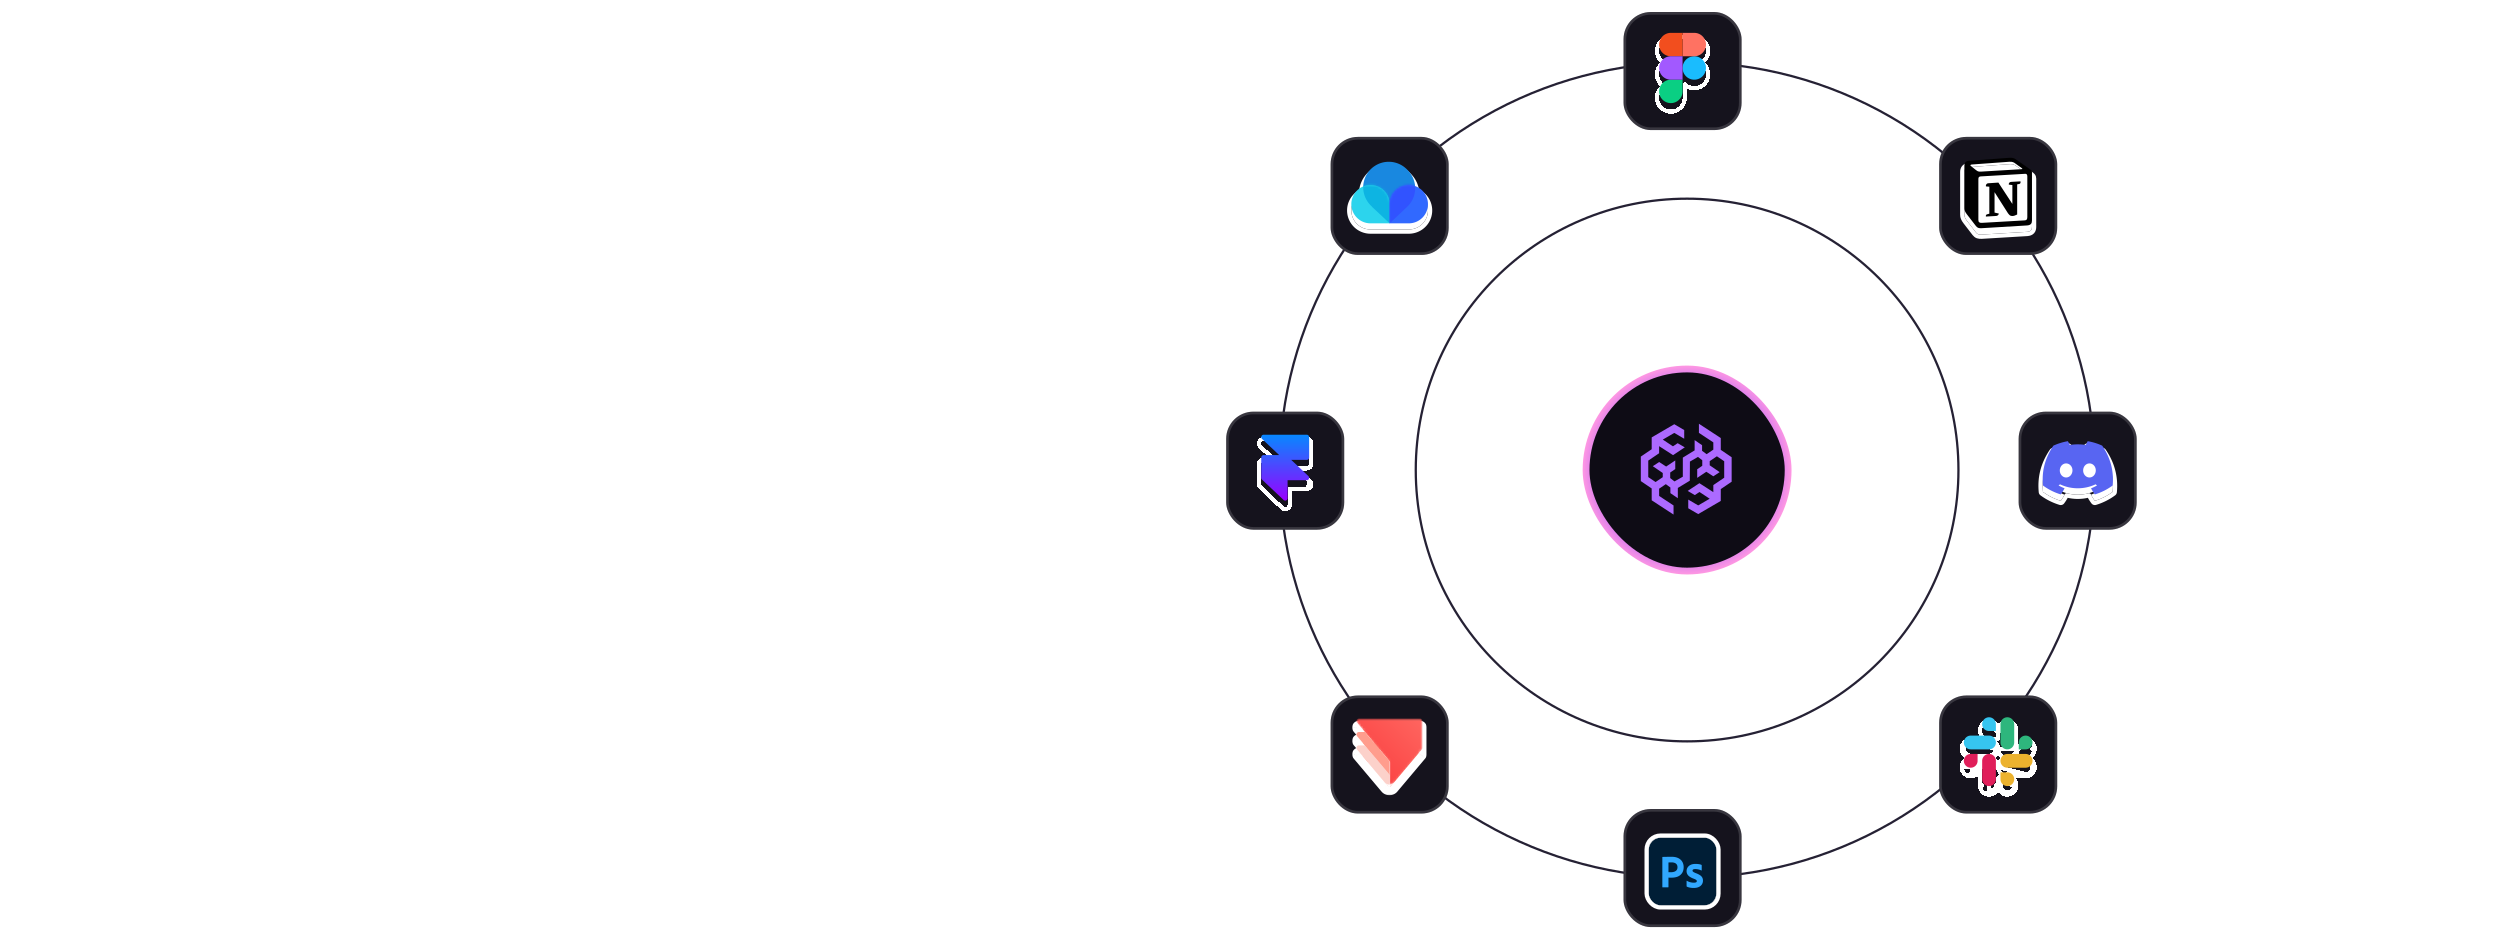 <svg xmlns="http://www.w3.org/2000/svg" width="1101" height="411" fill="none"><rect width="89" height="89" x="698.5" y="162.5" fill="#0E0C15" rx="44.5"/><rect width="89" height="89" x="698.5" y="162.5" stroke="url(#a)" stroke-width="3" rx="44.5"/><path fill="#AC6AFF" d="m757.83 198.118-.007-5.213-9.62-6.288v4.022l6.345 4.178.005 3.202-2.947 1.996-2.012-1.467v-2.485l-3.277-2.242v4.523l-5.195 3.188-.009 8.42-3.673 2.068-1.886-1.477v-2.438l2.232-1.529v-3.793l-4.017 2.689-3.071-1.999-2.805 1.837 4.384 3.001v1.842l-3.16 2.138-3.223-2.182v-7.261l4.785-3.24.005-3.116 6.136 3.953 5.158-3.434-3.144-1.834-2.058 1.387-4.482-2.964 5.055-2.946 4.378 2.567v-3.828l-4.373-2.565-9.943 5.797-.007 5.215-4.787 3.243v10.791l4.787 3.242.007 5.216 9.62 6.285v-4.019l-6.345-4.178-.005-3.202 2.948-1.996 2.011 1.467v2.485l3.277 2.242v-4.524l5.269-3.187.059-8.421 3.55-2.067 1.885 1.477v2.437l-2.232 1.53v3.793l4.017-2.689 3.071 1.999 2.805-1.837-4.383-3.004v-1.84l3.159-2.137 3.223 2.182v7.261l-4.784 3.24-.005 3.115-6.137-3.954-5.158 3.411 3.145 1.832 2.058-1.361 4.481 2.964-5.054 2.947-4.379-2.567v3.826l4.374 2.564 9.942-5.794.007-5.216 4.787-3.242v-10.793l-4.787-3.243Z"/><circle cx="743" cy="207" r="119.5" stroke="#252134"/><circle cx="743" cy="207" r="179.5" stroke="#252134"/><g filter="url(#b)"><rect width="52" height="52" x="715" y="4" fill="#15131D" rx="12"/><rect width="50.828" height="50.828" x="715.586" y="4.586" stroke="#fff" stroke-opacity=".15" stroke-width="1.172" rx="11.414"/></g><g filter="url(#c)"><path stroke="#fff" stroke-linejoin="round" stroke-width="1.875" d="M749.404 24.785a6.093 6.093 0 0 0-3.248-11.25h-10.312a6.095 6.095 0 0 0-3.248 11.25 6.093 6.093 0 0 0 0 10.313 6.093 6.093 0 1 0 9.342 5.156v-5.915a6.091 6.091 0 0 0 8.527-.089 6.093 6.093 0 0 0-1.061-9.465Z" shape-rendering="crispEdges"/></g><g clip-path="url(#d)"><path fill="#1ABCFE" d="M741 29.941a5.156 5.156 0 1 1 10.312 0 5.156 5.156 0 0 1-10.312 0Z"/><path fill="#0ACF83" d="M730.688 40.254a5.156 5.156 0 0 1 5.156-5.156H741v5.156a5.156 5.156 0 1 1-10.312 0Z"/><path fill="#FF7262" d="M741 14.473v10.312h5.156a5.155 5.155 0 1 0 0-10.312H741Z"/><path fill="#F24E1E" d="M730.688 19.629a5.156 5.156 0 0 0 5.156 5.156H741V14.473h-5.156a5.155 5.155 0 0 0-5.156 5.156Z"/><path fill="#A259FF" d="M730.688 29.941a5.156 5.156 0 0 0 5.156 5.157H741V24.785h-5.156a5.155 5.155 0 0 0-5.156 5.156Z"/></g><g filter="url(#e)"><rect width="52" height="52" x="715" y="355" fill="#15131D" rx="12"/><rect width="50.828" height="50.828" x="715.586" y="355.586" stroke="#fff" stroke-opacity=".15" stroke-width="1.172" rx="11.414"/></g><g filter="url(#f)"><g clip-path="url(#g)"><rect width="29.766" height="29.766" x="726.117" y="366.117" fill="#fff" rx="5.156"/><path fill="#001E36" d="M750.612 366.117h-19.224c-2.911 0-5.271 2.421-5.271 5.406v18.954c0 2.985 2.36 5.406 5.271 5.406h19.224c2.911 0 5.271-2.421 5.271-5.406v-18.954c0-2.985-2.36-5.406-5.271-5.406Z"/><path fill="#31A8FF" d="M732.094 387.801v-13.086c0-.096.04-.144.12-.144.212 0 .407-.003.7-.01a509.775 509.775 0 0 1 2.026-.041c.38-.007.756-.01 1.128-.01 1.012 0 1.864.129 2.556.389a4.417 4.417 0 0 1 1.668 1.044c.401.409.711.901.908 1.444.187.529.282 1.087.28 1.649 0 1.092-.246 1.993-.739 2.703a4.187 4.187 0 0 1-1.997 1.546c-.838.321-1.77.43-2.795.43-.293 0-.5-.003-.619-.01-.12-.007-.3-.01-.539-.01v4.086a.169.169 0 0 1-.045.138.163.163 0 0 1-.062.039.152.152 0 0 1-.073.007h-2.377c-.094 0-.14-.054-.14-.164Zm2.697-10.772v4.268c.172.014.332.021.479.021h.659a4.588 4.588 0 0 0 1.427-.234 2.154 2.154 0 0 0 1.019-.676c.259-.314.389-.751.389-1.311a2.111 2.111 0 0 0-.289-1.126 1.877 1.877 0 0 0-.869-.727 3.621 3.621 0 0 0-1.458-.256c-.319 0-.602.003-.848.01a5.036 5.036 0 0 0-.509.031ZM749.2 380.522a4.558 4.558 0 0 0-1.188-.43 6.181 6.181 0 0 0-1.388-.164 2.527 2.527 0 0 0-.749.092.668.668 0 0 0-.389.256.658.658 0 0 0-.1.348c.004.12.046.235.12.328.117.14.259.255.419.338.285.157.578.297.879.42.67.23 1.31.543 1.907.931.406.263.742.626.978 1.055.199.407.298.856.29 1.311.012.6-.156 1.19-.48 1.689a3.162 3.162 0 0 1-1.387 1.137c-.606.273-1.355.41-2.247.41a7.905 7.905 0 0 1-1.687-.164 5.264 5.264 0 0 1-1.268-.41.258.258 0 0 1-.105-.102.275.275 0 0 1-.035-.144v-2.211a.12.12 0 0 1 .05-.113.094.094 0 0 1 .057-.012.09.09 0 0 1 .053.022c.478.289.997.5 1.538.625.476.122.966.188 1.457.194.466 0 .809-.061 1.029-.184a.587.587 0 0 0 .329-.532c0-.178-.1-.348-.299-.512-.2-.164-.606-.362-1.219-.594a7.275 7.275 0 0 1-1.767-.922 3.097 3.097 0 0 1-.938-1.075 2.88 2.88 0 0 1-.29-1.3 2.986 2.986 0 0 1 .42-1.536c.313-.51.764-.915 1.298-1.168.585-.3 1.317-.45 2.196-.45a9.428 9.428 0 0 1 1.538.112c.368.048.728.148 1.07.297a.188.188 0 0 1 .12.113c.013.05.02.102.02.153v2.069a.154.154 0 0 1-.014.07.156.156 0 0 1-.046.053.214.214 0 0 1-.086.021.198.198 0 0 1-.086-.021Z"/></g><rect width="31.641" height="31.641" x="725.18" y="365.18" stroke="#fff" stroke-width="1.875" rx="6.094"/></g><g filter="url(#h)"><rect width="52" height="52" x="586" y="59" fill="#15131D" rx="12"/><rect width="50.828" height="50.828" x="586.586" y="59.586" stroke="#fff" stroke-opacity=".15" stroke-width="1.172" rx="11.414"/></g><g filter="url(#i)"><path fill="#fff" d="M619.947 75a11.158 11.158 0 0 1 2.495 3.757l.027.068a11.066 11.066 0 0 1 .682 2.642.832.832 0 0 0 .511.66 8.442 8.442 0 0 1 2.815 1.892 8.358 8.358 0 0 1 2.251 4.29 8.322 8.322 0 0 1-.515 4.811 8.386 8.386 0 0 1-3.108 3.726 8.485 8.485 0 0 1-4.666 1.399h-16.876a8.471 8.471 0 0 1-5.967-2.454 8.347 8.347 0 0 1-2.471-5.923c0-2.222.889-4.352 2.471-5.923a8.444 8.444 0 0 1 2.322-1.632.832.832 0 0 0 .475-.685 11.14 11.14 0 0 1 3.261-7.027 11.248 11.248 0 0 1 3.779-2.473 11.311 11.311 0 0 1 7.248-.374A11.268 11.268 0 0 1 619.947 75Z"/><path stroke="#fff" stroke-width="1.875" d="M623.311 78.407h.001l.029.074a11.929 11.929 0 0 1 .731 2.802 9.37 9.37 0 0 1 3.073 2.078 9.263 9.263 0 0 1 1.931 10.125 9.33 9.33 0 0 1-3.455 4.143 9.421 9.421 0 0 1-5.181 1.553H603.563a9.408 9.408 0 0 1-6.627-2.725 9.283 9.283 0 0 1-2.748-6.589c0-2.472.989-4.842 2.748-6.588a9.372 9.372 0 0 1 2.528-1.788 12.088 12.088 0 0 1 3.53-7.555 12.188 12.188 0 0 1 4.093-2.68l16.224 7.15Zm0 0a12.087 12.087 0 0 0-2.687-4.056 12.18 12.18 0 0 0-3.94-2.86l-.387.853m7.014 6.063-7.014-6.063m0 0 .387-.852a12.103 12.103 0 0 0-1.749-.64 12.267 12.267 0 0 0-7.848.405l9.21 1.087Z"/></g><path fill="#1988E0" fill-rule="evenodd" d="M619.946 74.946a11.243 11.243 0 0 1 3.292 8.247 11.25 11.25 0 0 1-3.714 8.066l-7.523 7.101-7.524-7.031-.421-.492a11.245 11.245 0 0 1-2.892-12.514 11.244 11.244 0 0 1 10.722-7.07 11.245 11.245 0 0 1 8.06 3.693Z" clip-rule="evenodd"/><path fill="#2CD4ED" d="M603.562 81.484A8.44 8.44 0 0 1 612 89.922v8.437h-8.438a8.44 8.44 0 0 1-8.437-8.437 8.438 8.438 0 0 1 8.437-8.438Z"/><mask id="j" width="17" height="18" x="595" y="81" maskUnits="userSpaceOnUse" style="mask-type:luminance"><path fill="#0DB4E2" d="M603.562 81.484A8.44 8.44 0 0 1 612 89.922v8.437h-8.438a8.44 8.44 0 0 1-8.437-8.437 8.438 8.438 0 0 1 8.437-8.438Z"/></mask><g mask="url(#j)"><path fill="#0DB4E2" fill-rule="evenodd" d="M619.946 74.946a11.243 11.243 0 0 1 3.292 8.247 11.25 11.25 0 0 1-3.714 8.066l-7.523 7.101-7.524-7.031-.421-.492a11.245 11.245 0 0 1-2.892-12.514 11.244 11.244 0 0 1 10.722-7.07 11.245 11.245 0 0 1 8.06 3.693Z" clip-rule="evenodd"/></g><path fill="#3169FF" d="M612 98.36v-8.65a8.433 8.433 0 0 1 5.352-7.642 8.438 8.438 0 1 1 3.086 16.291H612Z"/><mask id="k" width="17" height="18" x="612" y="81" maskUnits="userSpaceOnUse" style="mask-type:luminance"><path fill="#3153FF" d="M612 98.36v-8.65a8.433 8.433 0 0 1 5.352-7.642 8.438 8.438 0 1 1 3.086 16.291H612Z"/></mask><g mask="url(#k)"><path fill="#3153FF" fill-rule="evenodd" d="M619.946 74.946a11.243 11.243 0 0 1 3.292 8.247 11.25 11.25 0 0 1-3.714 8.066l-7.523 7.101-7.524-7.031-.421-.492a11.245 11.245 0 0 1-2.892-12.514 11.244 11.244 0 0 1 10.722-7.07 11.245 11.245 0 0 1 8.06 3.693Z" clip-rule="evenodd"/></g><g filter="url(#l)"><rect width="52" height="52" x="586" y="305" fill="#15131D" rx="12"/><rect width="50.828" height="50.828" x="586.586" y="305.586" stroke="#fff" stroke-opacity=".15" stroke-width="1.172" rx="11.414"/></g><g filter="url(#m)"><mask id="n" width="33" height="33" x="595.381" y="314.469" fill="#000" maskUnits="userSpaceOnUse"><path fill="#fff" d="M595.381 314.469h33v33h-33z"/><path fill-rule="evenodd" d="M597.672 316.815c.193-.215.478-.346.79-.346h26.898c.314 0 .595.131.791.344.182.19.292.452.292.737v11.816a1.051 1.051 0 0 1-.23.665l-.006.007a.3.3 0 0 1-.037.043l-12.005 14.251-.366.435c0 .003 0 .003-.002.003a2.697 2.697 0 0 1-1.885.761 2.707 2.707 0 0 1-1.885-.762h-.002v-.001l-.366-.436-11.988-14.229a.048.048 0 0 1-.017-.02l-.049-.056-.005-.006a1.055 1.055 0 0 1-.219-.618v-.073a1.056 1.056 0 0 1 .29-.702c.196-.211.479-.344.791-.344h2.641l-3.452-4.095a1.11 1.11 0 0 1-.198-.325 1.07 1.07 0 0 1-.072-.357v-.073c.007-.271.116-.514.29-.699.195-.215.478-.347.791-.347h2.662l-3.445-4.09c-.006-.006-.012-.012-.015-.018a.993.993 0 0 1-.2-.308l-.004-.009-.006-.018a1.034 1.034 0 0 1-.073-.358v-.072c.008-.27.116-.517.291-.7Zm8.689 11.788 5.551 6.588v-.001l-5.551-6.587Zm5.551 12.506-.002.002-8.1-9.614 8.1 9.615.002-.002v-.001Z" clip-rule="evenodd"/></mask><path fill="#FF9D8D" fill-rule="evenodd" d="M597.672 316.815c.193-.215.478-.346.79-.346h26.898c.314 0 .595.131.791.344.182.19.292.452.292.737v11.816a1.051 1.051 0 0 1-.23.665l-.006.007a.3.3 0 0 1-.037.043l-12.005 14.251-.366.435c0 .003 0 .003-.002.003a2.697 2.697 0 0 1-1.885.761 2.707 2.707 0 0 1-1.885-.762h-.002v-.001l-.366-.436-11.988-14.229a.048.048 0 0 1-.017-.02l-.049-.056-.005-.006a1.055 1.055 0 0 1-.219-.618v-.073a1.056 1.056 0 0 1 .29-.702c.196-.211.479-.344.791-.344h2.641l-3.452-4.095a1.11 1.11 0 0 1-.198-.325 1.07 1.07 0 0 1-.072-.357v-.073c.007-.271.116-.514.29-.699.195-.215.478-.347.791-.347h2.662l-3.445-4.09c-.006-.006-.012-.012-.015-.018a.993.993 0 0 1-.2-.308l-.004-.009-.006-.018a1.034 1.034 0 0 1-.073-.358v-.072c.008-.27.116-.517.291-.7Zm8.689 11.788 5.551 6.588v-.001l-5.551-6.587Zm5.551 12.506-.002.002-8.1-9.614 8.1 9.615.002-.002v-.001Z" clip-rule="evenodd"/><path fill="#fff" d="m597.672 316.815 1.354 1.297.02-.021.02-.022-1.394-1.254Zm28.479-.002-1.382 1.268.014.015.014.015 1.354-1.298Zm.219 12.945-1.738-.705-.006.016-.007.016 1.751.673Zm-.157.273-1.459-1.177-.005.006 1.464 1.171Zm-.006.007 1.468 1.167-1.468-1.167Zm-.037.043-1.325-1.326-.057.057-.052.061 1.434 1.208Zm-12.005 14.251-1.434-1.208-.001.002 1.435 1.206Zm-.366.435-1.435-1.206-.44.523v.683h1.875Zm-.002.003v-1.875h-.757l-.545.526 1.302 1.349Zm-1.685.753-.133-1.87-.014.001-.014.001.161 1.868Zm-.2.008v1.875-1.875Zm-1.885-.762 1.301-1.35-.545-.525h-.756v1.875Zm-.001 0 .098-1.872-.012-.001-.086 1.873Zm-.001 0 .76-1.714-.009-.004-.751 1.718Zm0-.001h1.875v-.683l-.439-.523-1.436 1.206Zm-.366-.436 1.436-1.206-.002-.002-1.434 1.208Zm-11.988-14.229 1.434-1.208-.259-.308-.363-.175-.812 1.691Zm-.017-.02 1.663-.865-.101-.195-.144-.167-1.418 1.227Zm-.049-.056 1.418-1.226-.019-.023-.021-.022-1.378 1.271Zm-.005-.006 1.509-1.113-1.509 1.113Zm-.004-.006-1.509 1.114.038.05.04.048 1.431-1.212Zm-.142-.257 1.767-.627-.013-.039-.015-.037-1.739.703Zm-.073-.355h-1.875v.029l.001.028 1.874-.057Zm.006-.143 1.847.324.014-.081.007-.082-1.868-.161Zm.284-.632 1.371 1.28.004-.005-1.375-1.275Zm3.432-.344v1.875h4.033l-2.6-3.084-1.433 1.209Zm-3.452-4.095 1.434-1.208-.02-.024-.021-.023-1.393 1.255Zm-.043-.052 1.479-1.153v-.001l-1.479 1.154Zm-.155-.273 1.752-.67-.003-.007-.003-.007-1.746.684Zm-.072-.357h-1.875v.027l.001.028 1.874-.055Zm0-.073-1.874-.05-.001.025v.025h1.875Zm.29-.699 1.365 1.286.013-.014.012-.013-1.39-1.259Zm3.453-.347v1.875h4.031l-2.597-3.083-1.434 1.208Zm-3.445-4.09 1.434-1.208-.051-.062-.057-.056-1.326 1.326Zm-.015-.018 1.585-1.001-.115-.182-.154-.152-1.316 1.335Zm-.064-.075 1.535-1.077-.028-.04-.03-.038-1.477 1.155Zm-.136-.233-1.767.627.018.052.022.051 1.727-.73Zm-.004-.009-1.74.697 1.74-.697Zm-.006-.018 1.841-.357-.035-.18-.069-.171-1.737.708Zm-.073-.358h-1.875v.025l.001.025 1.874-.05Zm0-.072-1.874-.055-.001.028v.027h1.875Zm8.98 11.088 1.434-1.208-2.867 2.416 1.433-1.208Zm5.551 6.588-1.434 1.208 3.309 3.928v-5.136h-1.875Zm0-.001h1.875v-.684l-.441-.524-1.434 1.208Zm-.002 5.921-1.434 1.208 1.315 1.561 1.444-1.442-1.325-1.327Zm.002-.002h1.875v-4.521l-3.2 3.195 1.325 1.326Zm-8.102-9.612 1.433-1.208-2.867 2.416 1.434-1.208Zm8.1 9.615-1.434 1.208 1.316 1.562 1.444-1.445-1.326-1.325Zm.002-.002 1.326 1.326.549-.55v-.776h-1.875Zm-13.45-26.516c-.841 0-1.634.355-2.185.968l2.789 2.507a.817.817 0 0 1-.604.275v-3.75Zm26.898 0h-26.898v3.75h26.898v-3.75Zm2.172.952a2.941 2.941 0 0 0-2.172-.952v3.75a.811.811 0 0 1-.591-.263l2.763-2.535Zm.786 2.004c0-.773-.3-1.499-.814-2.034l-2.707 2.595a.815.815 0 0 1-.229-.561h3.75Zm0 11.816V317.55h-3.75v11.816h3.75Zm-.211 1.097c.145-.358.211-.73.211-1.097h-3.75a.83.83 0 0 1 .064-.313l3.475 1.41Zm-.435.746c.194-.241.342-.504.448-.779l-3.501-1.345a.86.86 0 0 1 .135-.231l2.918 2.355Zm.003-.004.002-.003-2.928-2.342-.009.011 2.935 2.334Zm-.179.202c.101-.101.179-.202.179-.202l-2.935-2.334.015-.019c.016-.018.047-.054.09-.097l2.651 2.652Zm-12.261 14.566.366-.435-2.871-2.412-.366.435 2.871 2.412Zm-1.438.672H613.806l.031-.001c.021 0 .087-.002.17-.011.115-.013.655-.074 1.12-.539.463-.465.523-1.004.536-1.119.009-.082.011-.147.011-.169v-.039h-3.75c0 .047-.002-.077.012-.205a1.875 1.875 0 0 1 1.654-1.656c.129-.014.253-.011.207-.011v3.75Zm-1.553.749a4.576 4.576 0 0 0 2.855-1.275l-2.604-2.698a.83.83 0 0 1-.516.232l.265 3.741Zm-.332.012c.102 0 .224-.003.361-.015l-.322-3.736a.203.203 0 0 1-.039.001v3.75Zm-3.187-1.287a4.586 4.586 0 0 0 3.187 1.287v-3.75a.833.833 0 0 1-.584-.237l-2.603 2.7Zm1.203.523c.037.002.067.002.079.002h.02v-3.75h.019l.078.003-.196 3.745Zm-.662-.159c.343.153.648.158.674.159l.172-3.746a1.873 1.873 0 0 1 .673.159l-1.519 3.428Zm-1.116-1.715V344.782l.001.051a1.885 1.885 0 0 0 .345 1.022c.222.312.507.514.779.632l1.501-3.436a1.88 1.88 0 0 1 1.123 1.653l.001.064h-3.75Zm.073.769.366.436 2.872-2.411-.366-.436-2.872 2.411Zm-12.233-14.589c.057.11.3.572.87.845l1.623-3.381a1.853 1.853 0 0 1 .834.806l-3.327 1.73Zm.198.306.048.056 2.836-2.454-.049-.055-2.835 2.453Zm-.097-.121.003.004a1.66 1.66 0 0 0 .134.162l2.755-2.543c.077.083.132.159.126.152l-3.018 2.225Zm.074.094-.056-.069-.018-.025 3.018-2.225-.002-.003-.004-.005-.016-.022c-.014-.018-.034-.044-.06-.074l-2.862 2.423Zm-.478-.842c.112.315.267.564.4.744l3.018-2.227c.016.022.071.1.116.229l-3.534 1.254Zm-.18-.925c.01.34.079.679.209 1.001l3.477-1.406c.04.101.059.2.062.291l-3.748.114Zm-.001-.13v.073h3.75v-.073h-3.75Zm.034-.395a2.318 2.318 0 0 0-.034.395h3.75c0 .077-.006.162-.022.254l-3.694-.649Zm.761-1.586a2.924 2.924 0 0 0-.782 1.749l3.736.323a.826.826 0 0 1-.213.487l-2.741-2.559Zm2.161-.94c-.855 0-1.629.366-2.166.945l2.75 2.549a.795.795 0 0 1-.584.256v-3.75Zm2.641 0h-2.641v3.75h2.641v-3.75Zm-4.885-1.011 3.451 4.094 2.867-2.417-3.451-4.094-2.867 2.417Zm-.089-.109c.015.019.066.085.13.156l2.785-2.511.04.046.003.004-2.958 2.305Zm-.427-.755c.109.285.257.538.428.756l2.957-2.307a.852.852 0 0 1 .118.211l-3.503 1.34Zm-.195-.972c.01.345.08.677.201.987l3.491-1.369a.81.81 0 0 1 .056.271l-3.748.111Zm-.001-.128v.073h3.75v-.073h-3.75Zm.801-1.985a2.93 2.93 0 0 0-.8 1.935l3.748.1a.823.823 0 0 1-.219.537l-2.729-2.572Zm2.155-.936c-.851 0-1.636.362-2.18.963l2.779 2.518a.813.813 0 0 1-.599.269v-3.75Zm2.662 0h-2.662v3.75h2.662v-3.75Zm-4.879-1.008 3.445 4.09 2.868-2.415-3.445-4.09-2.868 2.415Zm-.167-.224a1.87 1.87 0 0 0 .275.342l2.652-2.651.055.058c.036.04.111.126.189.249l-3.171 2.002Zm-.014 0c.091.129.187.24.283.334l2.633-2.67c.049.049.103.109.155.183l-3.071 2.153Zm-.327-.579c.094.223.22.445.385.657l2.955-2.309a.88.88 0 0 1 .114.192l-3.454 1.46Zm-.017-.042-.006-.014a.879.879 0 0 1-.017-.047l3.534-1.254-.021-.056-.009-.022-3.481 1.393Zm-.106-.359c.021.111.048.2.07.262l.025.071a.419.419 0 0 0 .011.026l3.481-1.393a1.707 1.707 0 0 1 .094.321l-3.681.713Zm-.107-.664c.009.345.078.688.211 1.015l3.473-1.415c.043.107.062.21.064.299l-3.748.101Zm-.001-.122v.072h3.75v-.072h-3.75Zm.811-1.996a2.929 2.929 0 0 0-.81 1.941l3.748.11a.822.822 0 0 1-.229.542l-2.709-2.593Zm13.72 19.671v.001h3.75v-.001h-3.75Zm3.198 7.248.002-.002-2.65-2.653-.002.001 2.65 2.654Zm-2.649-2.653-.002.001 2.652 2.651.002-.001-2.652-2.651Zm-.549 1.324v.001h3.75v-.001h-3.75Zm5.562 4.431 12.005-14.251-2.868-2.416-12.005 14.251 2.868 2.416Zm-19.361-14.229 11.987 14.229 2.868-2.416-11.988-14.229-2.867 2.416Zm17.108 2.672-5.551-6.588-2.867 2.416 5.55 6.588 2.868-2.416Zm-8.418-4.172 5.55 6.588 2.868-2.417-5.551-6.587-2.867 2.416Zm-2.552 2.894 8.1 9.614 2.868-2.416-8.101-9.614-2.867 2.416Zm10.968 7.199-8.101-9.615-2.867 2.416 8.1 9.615 2.868-2.416Z" mask="url(#n)"/></g><mask id="p" width="30" height="30" x="597" y="316" maskUnits="userSpaceOnUse" style="mask-type:luminance"><path fill="url(#o)" d="M598.46 316.469c-.312 0-.597.131-.79.346-.175.183-.283.43-.291.7v.072c.003.127.028.247.073.358.002.009.006.017.01.027a.993.993 0 0 0 .2.308c.003.006.009.012.015.018l3.445 4.089 1.244 1.477 3.724 4.42 1.244 1.474 3.334 3.958 1.242 1.474v10.341a2.697 2.697 0 0 0 1.885-.761c.002 0 .002 0 .002-.003l.366-.435 8.944-10.616 3.061-3.635c.016-.015.029-.033.043-.05a.983.983 0 0 0 .156-.273c.049-.12.074-.252.074-.392V317.55c0-.285-.11-.547-.292-.737a1.068 1.068 0 0 0-.791-.344H598.46Z"/></mask><g mask="url(#p)"><path fill="url(#q)" fill-rule="evenodd" d="M598.46 316.469c-.312 0-.597.131-.79.346-.175.183-.283.43-.291.7v.072c.003.127.028.247.073.358.002.009.006.017.01.027a.993.993 0 0 0 .2.308c.003.006.009.012.015.018l3.445 4.089 1.244 1.477 3.724 4.42 1.244 1.474 3.334 3.958 1.242 1.474v10.341a2.697 2.697 0 0 0 1.885-.761c.002 0 .002 0 .002-.003l.366-.435 8.944-10.616 3.061-3.635c.016-.015.029-.033.043-.05a.983.983 0 0 0 .156-.273c.049-.12.074-.252.074-.392V317.55c0-.285-.11-.547-.292-.737a1.068 1.068 0 0 0-.791-.344H598.46Z" clip-rule="evenodd"/></g><path fill="#FCD1CA" fill-rule="evenodd" d="M611.91 341.109v4.421c-.732 0-1.397-.29-1.885-.761-.002 0-.002 0-.002-.002l-.366-.436-8.944-10.615-3.043-3.614c-.008-.003-.014-.011-.018-.019l-.048-.056-.01-.012a1.014 1.014 0 0 1-.142-.258 1.045 1.045 0 0 1-.073-.354v-.074a1.055 1.055 0 0 1 .291-.701c.195-.211.478-.345.79-.345h2.641l1.242 1.474 3.334 3.959 5.467 6.489.764.906.002-.002Z" clip-rule="evenodd"/><path fill="#FF9D8D" fill-rule="evenodd" d="M611.91 335.191v5.917l-.002.002-.763-.906-5.467-6.488-3.335-3.958-1.242-1.475-3.452-4.094-.043-.053a1.091 1.091 0 0 1-.227-.63v-.073a1.05 1.05 0 0 1 .291-.699 1.06 1.06 0 0 1 .79-.347h2.663l1.244 1.476 3.724 4.42 1.242 1.475 3.335 3.958 1.242 1.475Z" clip-rule="evenodd"/><g filter="url(#r)"><rect width="52" height="52" x="854" y="59" fill="#15131D" rx="12"/><rect width="50.828" height="50.828" x="854.586" y="59.586" stroke="#fff" stroke-opacity=".15" stroke-width="1.172" rx="11.414"/></g><g filter="url(#s)"><path fill="#fff" d="m884.196 69.55-17.208 1.267c-1.387.12-1.871 1.025-1.871 2.11V91.75c0 .845.302 1.568 1.026 2.534l4.046 5.248c.664.845 1.268 1.026 2.537.966l19.983-1.207c1.69-.12 2.174-.905 2.174-2.232V75.883c0-.723-.302-.904-1.209-1.568l-5.493-3.86c-1.328-.965-1.872-1.087-3.985-.906Z"/><path stroke="#fff" stroke-width="1.875" d="M866.919 69.882h-.012c-.898.078-1.628.43-2.114 1.051-.466.597-.613 1.326-.613 1.994V91.75c0 1.126.424 2.044 1.213 3.097l.008.01 4.045 5.248.006.007c.402.511.851.902 1.457 1.123.573.21 1.195.231 1.861.199h.012l19.984-1.207.01-.001c.963-.068 1.794-.34 2.357-.979.556-.63.687-1.437.687-2.188V75.883c0-.533-.125-.993-.492-1.419-.245-.284-.604-.545-.957-.802l-.143-.103-.007-.006-.008-.005-5.487-3.857c-.688-.5-1.281-.862-2.036-1.033-.723-.164-1.519-.133-2.568-.043l-17.203 1.267Z"/></g><path fill="#000" fill-rule="evenodd" d="M870.25 74.918c.965.785 1.327.725 3.139.604l17.086-1.026c.362 0 .061-.361-.06-.422l-2.838-2.05c-.543-.423-1.268-.906-2.656-.785l-16.544 1.206c-.603.06-.723.362-.483.604l2.356 1.87Zm1.026 3.982v17.977c0 .966.483 1.327 1.569 1.268l18.777-1.087c1.087-.06 1.208-.724 1.208-1.509V77.693c0-.784-.301-1.206-.967-1.146l-19.622 1.146c-.724.06-.965.423-.965 1.207Zm18.536.965c.12.543 0 1.086-.545 1.147l-.904.18v13.272c-.786.422-1.51.663-2.114.663-.966 0-1.208-.302-1.932-1.206l-5.918-9.29v8.988l1.873.423s0 1.085-1.511 1.085l-4.165.242c-.121-.242 0-.844.423-.965l1.087-.301V82.218l-1.509-.12c-.122-.544.18-1.328 1.026-1.389l4.468-.3 6.158 9.41v-8.325l-1.57-.18c-.12-.665.362-1.147.966-1.207l4.167-.242Zm-22.824-9.048 17.208-1.268c2.113-.181 2.657-.06 3.985.905l5.493 3.861c.907.664 1.209.845 1.209 1.568v21.175c0 1.327-.484 2.112-2.174 2.232l-19.983 1.207c-1.269.06-1.873-.121-2.537-.966l-4.046-5.248c-.724-.966-1.026-1.689-1.026-2.534V72.927c0-1.085.484-1.99 1.871-2.11Z" clip-rule="evenodd"/><g filter="url(#t)"><rect width="52" height="52" x="854" y="305" fill="#15131D" rx="12"/><rect width="50.828" height="50.828" x="854.586" y="305.586" stroke="#fff" stroke-opacity=".15" stroke-width="1.172" rx="11.414"/></g><g filter="url(#u)"><path stroke="#fff" stroke-linejoin="round" stroke-width="1.875" d="M879.931 318.916a3.968 3.968 0 0 0-3.962-3.969v.31-.31h-.002a3.964 3.964 0 0 0-3.959 3.967 3.965 3.965 0 0 0 3.961 3.966h3.024c.518 0 .938-.42.938-.937v-3.027Zm0 0-.938-.001h.938v.001Zm-.001 8.078a3.965 3.965 0 0 0-3.961-3.968H867.906a3.965 3.965 0 0 0-3.961 3.965m15.985.003a3.965 3.965 0 0 1-3.961 3.966h-8.065a3.964 3.964 0 0 1-3.959-3.969m15.985.003h-.938m.938 0v-.001l-.938.001m-15.047-.003.938.001m-.938-.001v.002l.938-.001m0 0a3.027 3.027 0 0 1 3.024-3.029m-3.024 3.029a3.025 3.025 0 0 0 3.023 3.03h8.062a3.026 3.026 0 0 0 3.024-3.028m-11.085-3.031 11.085 3.031m-11.085-3.031h8.061-8.061Zm28.148 3.029a3.965 3.965 0 0 0-3.961-3.966h-.001l-3.024 3.966h-.937v3.03c0 .518.42.938.937.938h3.025a3.965 3.965 0 0 0 3.961-3.968Zm0 0h-.938l.938.001v-.001Zm-12.024-12.045h.002a3.965 3.965 0 0 1 3.959 3.967m-3.961-3.967 3.024 3.967m-3.024-3.967a3.965 3.965 0 0 0-3.961 3.967m3.961-3.967-3.961 3.967m7.922 0h-.937m.937 0h-.937m.937 0v8.078m-.937-8.078v8.078m.937 0h-.937m.937 0h-.937m.937 0a3.965 3.965 0 0 1-3.961 3.968h-.002a3.965 3.965 0 0 1-3.959-3.968h.938l-.937-.001 6.984.001m-6.985-8.078h.938-.938Zm7.922 24.237a3.965 3.965 0 0 0-3.961-3.967h-3.024a.938.938 0 0 0-.938.938v3.028m7.923.001a3.964 3.964 0 0 1-3.961 3.966h-.002a3.966 3.966 0 0 1-3.96-3.967m7.923.001h-.937m.937 0v-.001l-.937.001m-6.986-.001.938.001m-.938-.001v.001h.938m0 0v-2.092m0 2.092a3.028 3.028 0 0 0 3.024 3.029 3.028 3.028 0 0 0 3.024-3.029m-6.048-2.092 6.048 2.092m-6.048-2.092v-.937h3.024l-3.024.937Zm-.937-5.989a3.963 3.963 0 0 0 3.96 3.967H892.094a3.964 3.964 0 0 0 3.961-3.965m-15.985-.002a3.965 3.965 0 0 1 3.961-3.967h8.065a3.966 3.966 0 0 1 3.959 3.969m-15.985-.002v-.001l.938.001a3.026 3.026 0 0 1 3.024-3.029h8.062a3.026 3.026 0 0 1 3.023 3.03m-15.047-.001 12.023 3.03m3.962-3.028-.938-.001m.938.001v-.002l-.938.001m0 0a3.026 3.026 0 0 1-3.024 3.029m0 0h-8.062 8.062Zm-21.162-6.995c.517 0 .937.419.937.937v3.029m-.937-3.966-3.024 6.995a3.027 3.027 0 0 0 3.024-3.029h.937m-.937-3.966h-3.025a3.963 3.963 0 0 0-3.961 3.966m6.986-3.966-6.986 3.966m7.923 0a3.964 3.964 0 0 1-3.961 3.966h-.001a3.964 3.964 0 0 1-3.961-3.966m7.923 0h-7.923m12.024 12.046h-.002a3.963 3.963 0 0 1-3.959-3.968m3.961 3.968v-15.074a3.025 3.025 0 0 0-3.024 3.028h-.937m3.961 12.046a3.964 3.964 0 0 0 3.961-3.967m-3.961 3.967 3.961-3.967m-7.922-.001v-8.078m0 8.078v-.001l.937.002h-.937v-.001Zm0-8.078a3.961 3.961 0 0 1 3.961-3.965h.002a3.965 3.965 0 0 1 3.959 3.968m-7.922-.003 7.922.003m0 0v.001l-.938-.002h.938v.001Zm0 8.076-.938.001h.938v-.001Z" shape-rendering="crispEdges"/></g><path fill="#36C5F0" fill-rule="evenodd" d="M875.968 315.885a3.026 3.026 0 0 0-3.023 3.029 3.028 3.028 0 0 0 3.024 3.029h3.024v-3.028a3.028 3.028 0 0 0-3.025-3.03c.001 0 .001 0 0 0m0 8.078h-8.061a3.027 3.027 0 0 0-3.024 3.029 3.025 3.025 0 0 0 3.023 3.03h8.062a3.026 3.026 0 0 0 3.024-3.028 3.028 3.028 0 0 0-3.024-3.031Z" clip-rule="evenodd"/><path fill="#2EB67D" fill-rule="evenodd" d="M895.117 326.992a3.028 3.028 0 0 0-3.024-3.029 3.028 3.028 0 0 0-3.024 3.029v3.03h3.024a3.027 3.027 0 0 0 3.024-3.03Zm-8.063 0v-8.078a3.026 3.026 0 0 0-3.022-3.029 3.026 3.026 0 0 0-3.024 3.029v8.078a3.025 3.025 0 0 0 3.023 3.03 3.025 3.025 0 0 0 3.023-3.03Z" clip-rule="evenodd"/><path fill="#ECB22E" fill-rule="evenodd" d="M884.03 346.18a3.027 3.027 0 0 0 3.024-3.029 3.027 3.027 0 0 0-3.024-3.029h-3.024v3.029a3.028 3.028 0 0 0 3.024 3.029Zm0-8.08h8.062a3.026 3.026 0 0 0 3.024-3.029 3.026 3.026 0 0 0-3.022-3.03h-8.063a3.027 3.027 0 0 0-3.024 3.029 3.026 3.026 0 0 0 3.023 3.03Z" clip-rule="evenodd"/><path fill="#E01E5A" fill-rule="evenodd" d="M864.883 335.072a3.027 3.027 0 0 0 3.024 3.029 3.028 3.028 0 0 0 3.024-3.029v-3.029h-3.024a3.026 3.026 0 0 0-3.024 3.029Zm8.062 0v8.078a3.028 3.028 0 0 0 3.023 3.031 3.028 3.028 0 0 0 3.024-3.029v-8.078a3.027 3.027 0 0 0-3.023-3.03 3.025 3.025 0 0 0-3.024 3.028c0 .001 0 0 0 0Z" clip-rule="evenodd"/><g filter="url(#v)"><rect width="52" height="52" x="540" y="180" fill="#15131D" rx="12"/><rect width="50.828" height="50.828" x="540.586" y="180.586" stroke="#fff" stroke-opacity=".15" stroke-width="1.172" rx="11.414"/></g><g filter="url(#w)"><path stroke="#fff" stroke-linejoin="round" stroke-width="1.875" d="M556.508 190.516a1.992 1.992 0 0 0-1.368 3.44l5.849 5.524h-4.481a1.991 1.991 0 0 0-1.992 1.993v8.965a1.995 1.995 0 0 0 .624 1.448l9.492 8.965a1.996 1.996 0 0 0 2.157.381 1.995 1.995 0 0 0 1.203-1.83v-6.972h7.5c.399 0 .789-.12 1.119-.344l-.527-.776.527.776a1.991 1.991 0 0 0 .826-2.079l-.915.203.915-.203a1.993 1.993 0 0 0-.577-1.018l-5.849-5.524h4.481a1.991 1.991 0 0 0 1.992-1.992v-8.965a1.995 1.995 0 0 0-1.992-1.992h-18.984Z" shape-rendering="crispEdges"/></g><path fill="url(#x)" d="M576.547 201.473v-8.965a1.054 1.054 0 0 0-1.055-1.055h-18.984a1.057 1.057 0 0 0-1.03 1.283c.046.206.152.394.306.539l7.563 7.143h-6.839a1.054 1.054 0 0 0-1.055 1.055v8.965a1.052 1.052 0 0 0 .331.766l9.492 8.965a1.054 1.054 0 0 0 1.779-.767v-7.91h8.437a1.05 1.05 0 0 0 .98-.665 1.05 1.05 0 0 0-.256-1.156l-7.563-7.144h6.839a1.054 1.054 0 0 0 1.055-1.054Z"/><g filter="url(#y)"><rect width="52" height="52" x="889" y="180" fill="#15131D" rx="12"/><rect width="50.828" height="50.828" x="889.586" y="180.586" stroke="#fff" stroke-opacity=".15" stroke-width="1.172" rx="11.414"/></g><g filter="url(#z)"><path fill="#fff" d="M919.422 194.297a25.583 25.583 0 0 1 6.383 1.964c3.501 5.119 5.241 10.894 4.599 17.556a25.636 25.636 0 0 1-7.833 3.928 18.797 18.797 0 0 1-1.677-2.701 16.793 16.793 0 0 0 2.645-1.263 9.351 9.351 0 0 1-.647-.487 18.392 18.392 0 0 1-15.651 0c-.21.161-.426.326-.648.487.842.496 1.725.918 2.641 1.26a18.916 18.916 0 0 1-1.677 2.704 25.751 25.751 0 0 1-7.828-3.93c-.547-5.745.548-11.573 4.587-17.55a25.802 25.802 0 0 1 6.387-1.968c.302.539.575 1.094.818 1.662a23.753 23.753 0 0 1 7.083 0 17.41 17.41 0 0 1 .818-1.662Z"/><path stroke="#fff" stroke-linejoin="round" stroke-width="1.875" d="M919.578 193.373a.935.935 0 0 0-.974.466c-.201.359-.39.725-.566 1.097a24.675 24.675 0 0 0-5.95 0 19.584 19.584 0 0 0-.566-1.097.938.938 0 0 0-.976-.466 26.658 26.658 0 0 0-6.62 2.04.945.945 0 0 0-.387.327c-4.169 6.169-5.31 12.217-4.743 18.164a.938.938 0 0 0 .376.665 26.682 26.682 0 0 0 8.113 4.073.939.939 0 0 0 1.024-.338 19.792 19.792 0 0 0 1.76-2.838.801.801 0 0 0 .054-.129 19.304 19.304 0 0 0 9.881.001.932.932 0 0 0 .055.131 19.683 19.683 0 0 0 1.76 2.836.938.938 0 0 0 1.022.337 26.544 26.544 0 0 0 8.12-4.071.938.938 0 0 0 .376-.664c.665-6.899-1.143-12.89-4.759-18.176a.939.939 0 0 0-.383-.323 26.487 26.487 0 0 0-6.617-2.035Z"/></g><path fill="#5865F2" d="M925.805 196.261a25.583 25.583 0 0 0-6.383-1.964 17.41 17.41 0 0 0-.818 1.662 23.753 23.753 0 0 0-7.083 0 17.41 17.41 0 0 0-.818-1.662 25.802 25.802 0 0 0-6.387 1.968c-4.039 5.977-5.134 11.805-4.587 17.55a25.751 25.751 0 0 0 7.828 3.93 18.916 18.916 0 0 0 1.677-2.704 16.737 16.737 0 0 1-2.641-1.26c.222-.161.438-.326.648-.487a18.391 18.391 0 0 0 15.651 0c.212.173.428.338.647.487-.843.497-1.728.92-2.645 1.263a18.797 18.797 0 0 0 1.677 2.701 25.636 25.636 0 0 0 7.833-3.928c.642-6.662-1.098-12.437-4.599-17.556Zm-15.878 14.02c-1.526 0-2.786-1.384-2.786-3.087 0-1.704 1.217-3.101 2.781-3.101 1.565 0 2.816 1.397 2.789 3.101-.027 1.703-1.229 3.087-2.784 3.087Zm10.279 0c-1.529 0-2.784-1.384-2.784-3.087 0-1.704 1.216-3.101 2.784-3.101 1.567 0 2.808 1.397 2.781 3.101-.027 1.703-1.227 3.087-2.781 3.087Z"/><defs><filter id="u" width="41.484" height="41.545" x="859.258" y="312.135" color-interpolation-filters="sRGB" filterUnits="userSpaceOnUse"><feFlood floodOpacity="0" result="BackgroundImageFix"/><feColorMatrix in="SourceAlpha" result="hardAlpha" values="0 0 0 0 0 0 0 0 0 0 0 0 0 0 0 0 0 0 127 0"/><feOffset dy=".938"/><feGaussianBlur stdDeviation=".469"/><feComposite in2="hardAlpha" operator="out"/><feColorMatrix values="0 0 0 0 0 0 0 0 0 0 0 0 0 0 0 0 0 0 0.1 0"/><feBlend in2="BackgroundImageFix" result="effect1_dropShadow_426_23412"/><feColorMatrix in="SourceAlpha" result="hardAlpha" values="0 0 0 0 0 0 0 0 0 0 0 0 0 0 0 0 0 0 127 0"/><feOffset dy="1.875"/><feGaussianBlur stdDeviation="1.875"/><feComposite in2="hardAlpha" operator="out"/><feColorMatrix values="0 0 0 0 0 0 0 0 0 0 0 0 0 0 0 0 0 0 0.2 0"/><feBlend in2="effect1_dropShadow_426_23412" result="effect2_dropShadow_426_23412"/><feBlend in="SourceGraphic" in2="effect2_dropShadow_426_23412" result="shape"/></filter><filter id="b" width="54.813" height="54.813" x="713.594" y="3.297" color-interpolation-filters="sRGB" filterUnits="userSpaceOnUse"><feFlood floodOpacity="0" result="BackgroundImageFix"/><feColorMatrix in="SourceAlpha" result="hardAlpha" values="0 0 0 0 0 0 0 0 0 0 0 0 0 0 0 0 0 0 127 0"/><feOffset dy=".703"/><feGaussianBlur stdDeviation=".703"/><feComposite in2="hardAlpha" operator="out"/><feColorMatrix values="0 0 0 0 0 0 0 0 0 0 0 0 0 0 0 0 0 0 0.1 0"/><feBlend in2="BackgroundImageFix" result="effect1_dropShadow_426_23412"/><feColorMatrix in="SourceAlpha" result="hardAlpha" values="0 0 0 0 0 0 0 0 0 0 0 0 0 0 0 0 0 0 127 0"/><feOffset dy=".469"/><feGaussianBlur stdDeviation=".352"/><feComposite in2="hardAlpha" operator="out"/><feColorMatrix values="0 0 0 0 0 0 0 0 0 0 0 0 0 0 0 0 0 0 0.1 0"/><feBlend in2="effect1_dropShadow_426_23412" result="effect2_dropShadow_426_23412"/><feColorMatrix in="SourceAlpha" result="hardAlpha" values="0 0 0 0 0 0 0 0 0 0 0 0 0 0 0 0 0 0 127 0"/><feOffset dy=".117"/><feGaussianBlur stdDeviation=".117"/><feComposite in2="hardAlpha" operator="out"/><feColorMatrix values="0 0 0 0 0 0 0 0 0 0 0 0 0 0 0 0 0 0 0.1 0"/><feBlend in2="effect2_dropShadow_426_23412" result="effect3_dropShadow_426_23412"/><feBlend in="SourceGraphic" in2="effect3_dropShadow_426_23412" result="shape"/></filter><filter id="e" width="54.813" height="54.813" x="713.594" y="354.297" color-interpolation-filters="sRGB" filterUnits="userSpaceOnUse"><feFlood floodOpacity="0" result="BackgroundImageFix"/><feColorMatrix in="SourceAlpha" result="hardAlpha" values="0 0 0 0 0 0 0 0 0 0 0 0 0 0 0 0 0 0 127 0"/><feOffset dy=".703"/><feGaussianBlur stdDeviation=".703"/><feComposite in2="hardAlpha" operator="out"/><feColorMatrix values="0 0 0 0 0 0 0 0 0 0 0 0 0 0 0 0 0 0 0.1 0"/><feBlend in2="BackgroundImageFix" result="effect1_dropShadow_426_23412"/><feColorMatrix in="SourceAlpha" result="hardAlpha" values="0 0 0 0 0 0 0 0 0 0 0 0 0 0 0 0 0 0 127 0"/><feOffset dy=".469"/><feGaussianBlur stdDeviation=".352"/><feComposite in2="hardAlpha" operator="out"/><feColorMatrix values="0 0 0 0 0 0 0 0 0 0 0 0 0 0 0 0 0 0 0.1 0"/><feBlend in2="effect1_dropShadow_426_23412" result="effect2_dropShadow_426_23412"/><feColorMatrix in="SourceAlpha" result="hardAlpha" values="0 0 0 0 0 0 0 0 0 0 0 0 0 0 0 0 0 0 127 0"/><feOffset dy=".117"/><feGaussianBlur stdDeviation=".117"/><feComposite in2="hardAlpha" operator="out"/><feColorMatrix values="0 0 0 0 0 0 0 0 0 0 0 0 0 0 0 0 0 0 0.1 0"/><feBlend in2="effect2_dropShadow_426_23412" result="effect3_dropShadow_426_23412"/><feBlend in="SourceGraphic" in2="effect3_dropShadow_426_23412" result="shape"/></filter><filter id="f" width="41.016" height="41.016" x="720.492" y="362.367" color-interpolation-filters="sRGB" filterUnits="userSpaceOnUse"><feFlood floodOpacity="0" result="BackgroundImageFix"/><feColorMatrix in="SourceAlpha" result="hardAlpha" values="0 0 0 0 0 0 0 0 0 0 0 0 0 0 0 0 0 0 127 0"/><feOffset dy=".938"/><feGaussianBlur stdDeviation=".469"/><feComposite in2="hardAlpha" operator="out"/><feColorMatrix values="0 0 0 0 0 0 0 0 0 0 0 0 0 0 0 0 0 0 0.1 0"/><feBlend in2="BackgroundImageFix" result="effect1_dropShadow_426_23412"/><feColorMatrix in="SourceAlpha" result="hardAlpha" values="0 0 0 0 0 0 0 0 0 0 0 0 0 0 0 0 0 0 127 0"/><feOffset dy="1.875"/><feGaussianBlur stdDeviation="1.875"/><feComposite in2="hardAlpha" operator="out"/><feColorMatrix values="0 0 0 0 0 0 0 0 0 0 0 0 0 0 0 0 0 0 0.2 0"/><feBlend in2="effect1_dropShadow_426_23412" result="effect2_dropShadow_426_23412"/><feBlend in="SourceGraphic" in2="effect2_dropShadow_426_23412" result="shape"/></filter><filter id="h" width="54.813" height="54.813" x="584.594" y="58.297" color-interpolation-filters="sRGB" filterUnits="userSpaceOnUse"><feFlood floodOpacity="0" result="BackgroundImageFix"/><feColorMatrix in="SourceAlpha" result="hardAlpha" values="0 0 0 0 0 0 0 0 0 0 0 0 0 0 0 0 0 0 127 0"/><feOffset dy=".703"/><feGaussianBlur stdDeviation=".703"/><feComposite in2="hardAlpha" operator="out"/><feColorMatrix values="0 0 0 0 0 0 0 0 0 0 0 0 0 0 0 0 0 0 0.1 0"/><feBlend in2="BackgroundImageFix" result="effect1_dropShadow_426_23412"/><feColorMatrix in="SourceAlpha" result="hardAlpha" values="0 0 0 0 0 0 0 0 0 0 0 0 0 0 0 0 0 0 127 0"/><feOffset dy=".469"/><feGaussianBlur stdDeviation=".352"/><feComposite in2="hardAlpha" operator="out"/><feColorMatrix values="0 0 0 0 0 0 0 0 0 0 0 0 0 0 0 0 0 0 0.1 0"/><feBlend in2="effect1_dropShadow_426_23412" result="effect2_dropShadow_426_23412"/><feColorMatrix in="SourceAlpha" result="hardAlpha" values="0 0 0 0 0 0 0 0 0 0 0 0 0 0 0 0 0 0 127 0"/><feOffset dy=".117"/><feGaussianBlur stdDeviation=".117"/><feComposite in2="hardAlpha" operator="out"/><feColorMatrix values="0 0 0 0 0 0 0 0 0 0 0 0 0 0 0 0 0 0 0.1 0"/><feBlend in2="effect2_dropShadow_426_23412" result="effect3_dropShadow_426_23412"/><feBlend in="SourceGraphic" in2="effect3_dropShadow_426_23412" result="shape"/></filter><filter id="i" width="45" height="38.164" x="589.5" y="67.58" color-interpolation-filters="sRGB" filterUnits="userSpaceOnUse"><feFlood floodOpacity="0" result="BackgroundImageFix"/><feColorMatrix in="SourceAlpha" result="hardAlpha" values="0 0 0 0 0 0 0 0 0 0 0 0 0 0 0 0 0 0 127 0"/><feOffset dy=".938"/><feGaussianBlur stdDeviation=".469"/><feComposite in2="hardAlpha" operator="out"/><feColorMatrix values="0 0 0 0 0 0 0 0 0 0 0 0 0 0 0 0 0 0 0.1 0"/><feBlend in2="BackgroundImageFix" result="effect1_dropShadow_426_23412"/><feColorMatrix in="SourceAlpha" result="hardAlpha" values="0 0 0 0 0 0 0 0 0 0 0 0 0 0 0 0 0 0 127 0"/><feOffset dy="1.875"/><feGaussianBlur stdDeviation="1.875"/><feComposite in2="hardAlpha" operator="out"/><feColorMatrix values="0 0 0 0 0 0 0 0 0 0 0 0 0 0 0 0 0 0 0.2 0"/><feBlend in2="effect1_dropShadow_426_23412" result="effect2_dropShadow_426_23412"/><feBlend in="SourceGraphic" in2="effect2_dropShadow_426_23412" result="shape"/></filter><filter id="l" width="54.813" height="54.813" x="584.594" y="304.297" color-interpolation-filters="sRGB" filterUnits="userSpaceOnUse"><feFlood floodOpacity="0" result="BackgroundImageFix"/><feColorMatrix in="SourceAlpha" result="hardAlpha" values="0 0 0 0 0 0 0 0 0 0 0 0 0 0 0 0 0 0 127 0"/><feOffset dy=".703"/><feGaussianBlur stdDeviation=".703"/><feComposite in2="hardAlpha" operator="out"/><feColorMatrix values="0 0 0 0 0 0 0 0 0 0 0 0 0 0 0 0 0 0 0.1 0"/><feBlend in2="BackgroundImageFix" result="effect1_dropShadow_426_23412"/><feColorMatrix in="SourceAlpha" result="hardAlpha" values="0 0 0 0 0 0 0 0 0 0 0 0 0 0 0 0 0 0 127 0"/><feOffset dy=".469"/><feGaussianBlur stdDeviation=".352"/><feComposite in2="hardAlpha" operator="out"/><feColorMatrix values="0 0 0 0 0 0 0 0 0 0 0 0 0 0 0 0 0 0 0.1 0"/><feBlend in2="effect1_dropShadow_426_23412" result="effect2_dropShadow_426_23412"/><feColorMatrix in="SourceAlpha" result="hardAlpha" values="0 0 0 0 0 0 0 0 0 0 0 0 0 0 0 0 0 0 127 0"/><feOffset dy=".117"/><feGaussianBlur stdDeviation=".117"/><feComposite in2="hardAlpha" operator="out"/><feColorMatrix values="0 0 0 0 0 0 0 0 0 0 0 0 0 0 0 0 0 0 0.1 0"/><feBlend in2="effect2_dropShadow_426_23412" result="effect3_dropShadow_426_23412"/><feBlend in="SourceGraphic" in2="effect3_dropShadow_426_23412" result="shape"/></filter><filter id="m" width="40.313" height="40.313" x="591.756" y="312.719" color-interpolation-filters="sRGB" filterUnits="userSpaceOnUse"><feFlood floodOpacity="0" result="BackgroundImageFix"/><feColorMatrix in="SourceAlpha" result="hardAlpha" values="0 0 0 0 0 0 0 0 0 0 0 0 0 0 0 0 0 0 127 0"/><feOffset dy=".938"/><feGaussianBlur stdDeviation=".469"/><feComposite in2="hardAlpha" operator="out"/><feColorMatrix values="0 0 0 0 0 0 0 0 0 0 0 0 0 0 0 0 0 0 0.1 0"/><feBlend in2="BackgroundImageFix" result="effect1_dropShadow_426_23412"/><feColorMatrix in="SourceAlpha" result="hardAlpha" values="0 0 0 0 0 0 0 0 0 0 0 0 0 0 0 0 0 0 127 0"/><feOffset dy="1.875"/><feGaussianBlur stdDeviation="1.875"/><feComposite in2="hardAlpha" operator="out"/><feColorMatrix values="0 0 0 0 0 0 0 0 0 0 0 0 0 0 0 0 0 0 0.2 0"/><feBlend in2="effect1_dropShadow_426_23412" result="effect2_dropShadow_426_23412"/><feBlend in="SourceGraphic" in2="effect2_dropShadow_426_23412" result="shape"/></filter><filter id="r" width="54.813" height="54.813" x="852.594" y="58.297" color-interpolation-filters="sRGB" filterUnits="userSpaceOnUse"><feFlood floodOpacity="0" result="BackgroundImageFix"/><feColorMatrix in="SourceAlpha" result="hardAlpha" values="0 0 0 0 0 0 0 0 0 0 0 0 0 0 0 0 0 0 127 0"/><feOffset dy=".703"/><feGaussianBlur stdDeviation=".703"/><feComposite in2="hardAlpha" operator="out"/><feColorMatrix values="0 0 0 0 0 0 0 0 0 0 0 0 0 0 0 0 0 0 0.1 0"/><feBlend in2="BackgroundImageFix" result="effect1_dropShadow_426_23412"/><feColorMatrix in="SourceAlpha" result="hardAlpha" values="0 0 0 0 0 0 0 0 0 0 0 0 0 0 0 0 0 0 127 0"/><feOffset dy=".469"/><feGaussianBlur stdDeviation=".352"/><feComposite in2="hardAlpha" operator="out"/><feColorMatrix values="0 0 0 0 0 0 0 0 0 0 0 0 0 0 0 0 0 0 0.1 0"/><feBlend in2="effect1_dropShadow_426_23412" result="effect2_dropShadow_426_23412"/><feColorMatrix in="SourceAlpha" result="hardAlpha" values="0 0 0 0 0 0 0 0 0 0 0 0 0 0 0 0 0 0 127 0"/><feOffset dy=".117"/><feGaussianBlur stdDeviation=".117"/><feComposite in2="hardAlpha" operator="out"/><feColorMatrix values="0 0 0 0 0 0 0 0 0 0 0 0 0 0 0 0 0 0 0.1 0"/><feBlend in2="effect2_dropShadow_426_23412" result="effect3_dropShadow_426_23412"/><feBlend in="SourceGraphic" in2="effect3_dropShadow_426_23412" result="shape"/></filter><filter id="s" width="41.016" height="42.279" x="859.492" y="65.728" color-interpolation-filters="sRGB" filterUnits="userSpaceOnUse"><feFlood floodOpacity="0" result="BackgroundImageFix"/><feColorMatrix in="SourceAlpha" result="hardAlpha" values="0 0 0 0 0 0 0 0 0 0 0 0 0 0 0 0 0 0 127 0"/><feOffset dy=".938"/><feGaussianBlur stdDeviation=".469"/><feComposite in2="hardAlpha" operator="out"/><feColorMatrix values="0 0 0 0 0 0 0 0 0 0 0 0 0 0 0 0 0 0 0.1 0"/><feBlend in2="BackgroundImageFix" result="effect1_dropShadow_426_23412"/><feColorMatrix in="SourceAlpha" result="hardAlpha" values="0 0 0 0 0 0 0 0 0 0 0 0 0 0 0 0 0 0 127 0"/><feOffset dy="1.875"/><feGaussianBlur stdDeviation="1.875"/><feComposite in2="hardAlpha" operator="out"/><feColorMatrix values="0 0 0 0 0 0 0 0 0 0 0 0 0 0 0 0 0 0 0.2 0"/><feBlend in2="effect1_dropShadow_426_23412" result="effect2_dropShadow_426_23412"/><feBlend in="SourceGraphic" in2="effect2_dropShadow_426_23412" result="shape"/></filter><filter id="t" width="54.813" height="54.813" x="852.594" y="304.297" color-interpolation-filters="sRGB" filterUnits="userSpaceOnUse"><feFlood floodOpacity="0" result="BackgroundImageFix"/><feColorMatrix in="SourceAlpha" result="hardAlpha" values="0 0 0 0 0 0 0 0 0 0 0 0 0 0 0 0 0 0 127 0"/><feOffset dy=".703"/><feGaussianBlur stdDeviation=".703"/><feComposite in2="hardAlpha" operator="out"/><feColorMatrix values="0 0 0 0 0 0 0 0 0 0 0 0 0 0 0 0 0 0 0.1 0"/><feBlend in2="BackgroundImageFix" result="effect1_dropShadow_426_23412"/><feColorMatrix in="SourceAlpha" result="hardAlpha" values="0 0 0 0 0 0 0 0 0 0 0 0 0 0 0 0 0 0 127 0"/><feOffset dy=".469"/><feGaussianBlur stdDeviation=".352"/><feComposite in2="hardAlpha" operator="out"/><feColorMatrix values="0 0 0 0 0 0 0 0 0 0 0 0 0 0 0 0 0 0 0.1 0"/><feBlend in2="effect1_dropShadow_426_23412" result="effect2_dropShadow_426_23412"/><feColorMatrix in="SourceAlpha" result="hardAlpha" values="0 0 0 0 0 0 0 0 0 0 0 0 0 0 0 0 0 0 127 0"/><feOffset dy=".117"/><feGaussianBlur stdDeviation=".117"/><feComposite in2="hardAlpha" operator="out"/><feColorMatrix values="0 0 0 0 0 0 0 0 0 0 0 0 0 0 0 0 0 0 0.1 0"/><feBlend in2="effect2_dropShadow_426_23412" result="effect3_dropShadow_426_23412"/><feBlend in="SourceGraphic" in2="effect3_dropShadow_426_23412" result="shape"/></filter><filter id="c" width="31.875" height="42.188" x="725.062" y="10.723" color-interpolation-filters="sRGB" filterUnits="userSpaceOnUse"><feFlood floodOpacity="0" result="BackgroundImageFix"/><feColorMatrix in="SourceAlpha" result="hardAlpha" values="0 0 0 0 0 0 0 0 0 0 0 0 0 0 0 0 0 0 127 0"/><feOffset dy=".938"/><feGaussianBlur stdDeviation=".469"/><feComposite in2="hardAlpha" operator="out"/><feColorMatrix values="0 0 0 0 0 0 0 0 0 0 0 0 0 0 0 0 0 0 0.1 0"/><feBlend in2="BackgroundImageFix" result="effect1_dropShadow_426_23412"/><feColorMatrix in="SourceAlpha" result="hardAlpha" values="0 0 0 0 0 0 0 0 0 0 0 0 0 0 0 0 0 0 127 0"/><feOffset dy="1.875"/><feGaussianBlur stdDeviation="1.875"/><feComposite in2="hardAlpha" operator="out"/><feColorMatrix values="0 0 0 0 0 0 0 0 0 0 0 0 0 0 0 0 0 0 0.2 0"/><feBlend in2="effect1_dropShadow_426_23412" result="effect2_dropShadow_426_23412"/><feBlend in="SourceGraphic" in2="effect2_dropShadow_426_23412" result="shape"/></filter><filter id="v" width="54.813" height="54.813" x="538.594" y="179.297" color-interpolation-filters="sRGB" filterUnits="userSpaceOnUse"><feFlood floodOpacity="0" result="BackgroundImageFix"/><feColorMatrix in="SourceAlpha" result="hardAlpha" values="0 0 0 0 0 0 0 0 0 0 0 0 0 0 0 0 0 0 127 0"/><feOffset dy=".703"/><feGaussianBlur stdDeviation=".703"/><feComposite in2="hardAlpha" operator="out"/><feColorMatrix values="0 0 0 0 0 0 0 0 0 0 0 0 0 0 0 0 0 0 0.1 0"/><feBlend in2="BackgroundImageFix" result="effect1_dropShadow_426_23412"/><feColorMatrix in="SourceAlpha" result="hardAlpha" values="0 0 0 0 0 0 0 0 0 0 0 0 0 0 0 0 0 0 127 0"/><feOffset dy=".469"/><feGaussianBlur stdDeviation=".352"/><feComposite in2="hardAlpha" operator="out"/><feColorMatrix values="0 0 0 0 0 0 0 0 0 0 0 0 0 0 0 0 0 0 0.1 0"/><feBlend in2="effect1_dropShadow_426_23412" result="effect2_dropShadow_426_23412"/><feColorMatrix in="SourceAlpha" result="hardAlpha" values="0 0 0 0 0 0 0 0 0 0 0 0 0 0 0 0 0 0 127 0"/><feOffset dy=".117"/><feGaussianBlur stdDeviation=".117"/><feComposite in2="hardAlpha" operator="out"/><feColorMatrix values="0 0 0 0 0 0 0 0 0 0 0 0 0 0 0 0 0 0 0.1 0"/><feBlend in2="effect2_dropShadow_426_23412" result="effect3_dropShadow_426_23412"/><feBlend in="SourceGraphic" in2="effect3_dropShadow_426_23412" result="shape"/></filter><filter id="w" width="32.344" height="40.254" x="549.828" y="187.703" color-interpolation-filters="sRGB" filterUnits="userSpaceOnUse"><feFlood floodOpacity="0" result="BackgroundImageFix"/><feColorMatrix in="SourceAlpha" result="hardAlpha" values="0 0 0 0 0 0 0 0 0 0 0 0 0 0 0 0 0 0 127 0"/><feOffset dy=".938"/><feGaussianBlur stdDeviation=".469"/><feComposite in2="hardAlpha" operator="out"/><feColorMatrix values="0 0 0 0 0 0 0 0 0 0 0 0 0 0 0 0 0 0 0.1 0"/><feBlend in2="BackgroundImageFix" result="effect1_dropShadow_426_23412"/><feColorMatrix in="SourceAlpha" result="hardAlpha" values="0 0 0 0 0 0 0 0 0 0 0 0 0 0 0 0 0 0 127 0"/><feOffset dy="1.875"/><feGaussianBlur stdDeviation="1.875"/><feComposite in2="hardAlpha" operator="out"/><feColorMatrix values="0 0 0 0 0 0 0 0 0 0 0 0 0 0 0 0 0 0 0.2 0"/><feBlend in2="effect1_dropShadow_426_23412" result="effect2_dropShadow_426_23412"/><feBlend in="SourceGraphic" in2="effect2_dropShadow_426_23412" result="shape"/></filter><filter id="y" width="54.813" height="54.813" x="887.594" y="179.297" color-interpolation-filters="sRGB" filterUnits="userSpaceOnUse"><feFlood floodOpacity="0" result="BackgroundImageFix"/><feColorMatrix in="SourceAlpha" result="hardAlpha" values="0 0 0 0 0 0 0 0 0 0 0 0 0 0 0 0 0 0 127 0"/><feOffset dy=".703"/><feGaussianBlur stdDeviation=".703"/><feComposite in2="hardAlpha" operator="out"/><feColorMatrix values="0 0 0 0 0 0 0 0 0 0 0 0 0 0 0 0 0 0 0.1 0"/><feBlend in2="BackgroundImageFix" result="effect1_dropShadow_426_23412"/><feColorMatrix in="SourceAlpha" result="hardAlpha" values="0 0 0 0 0 0 0 0 0 0 0 0 0 0 0 0 0 0 127 0"/><feOffset dy=".469"/><feGaussianBlur stdDeviation=".352"/><feComposite in2="hardAlpha" operator="out"/><feColorMatrix values="0 0 0 0 0 0 0 0 0 0 0 0 0 0 0 0 0 0 0.1 0"/><feBlend in2="effect1_dropShadow_426_23412" result="effect2_dropShadow_426_23412"/><feColorMatrix in="SourceAlpha" result="hardAlpha" values="0 0 0 0 0 0 0 0 0 0 0 0 0 0 0 0 0 0 127 0"/><feOffset dy=".117"/><feGaussianBlur stdDeviation=".117"/><feComposite in2="hardAlpha" operator="out"/><feColorMatrix values="0 0 0 0 0 0 0 0 0 0 0 0 0 0 0 0 0 0 0.1 0"/><feBlend in2="effect2_dropShadow_426_23412" result="effect3_dropShadow_426_23412"/><feBlend in="SourceGraphic" in2="effect3_dropShadow_426_23412" result="shape"/></filter><filter id="z" width="42.188" height="34.697" x="893.973" y="190.547" color-interpolation-filters="sRGB" filterUnits="userSpaceOnUse"><feFlood floodOpacity="0" result="BackgroundImageFix"/><feColorMatrix in="SourceAlpha" result="hardAlpha" values="0 0 0 0 0 0 0 0 0 0 0 0 0 0 0 0 0 0 127 0"/><feOffset dy=".938"/><feGaussianBlur stdDeviation=".469"/><feComposite in2="hardAlpha" operator="out"/><feColorMatrix values="0 0 0 0 0 0 0 0 0 0 0 0 0 0 0 0 0 0 0.1 0"/><feBlend in2="BackgroundImageFix" result="effect1_dropShadow_426_23412"/><feColorMatrix in="SourceAlpha" result="hardAlpha" values="0 0 0 0 0 0 0 0 0 0 0 0 0 0 0 0 0 0 127 0"/><feOffset dy="1.875"/><feGaussianBlur stdDeviation="1.875"/><feComposite in2="hardAlpha" operator="out"/><feColorMatrix values="0 0 0 0 0 0 0 0 0 0 0 0 0 0 0 0 0 0 0.2 0"/><feBlend in2="effect1_dropShadow_426_23412" result="effect2_dropShadow_426_23412"/><feBlend in="SourceGraphic" in2="effect2_dropShadow_426_23412" result="shape"/></filter><linearGradient id="o" x1="623.496" x2="601.117" y1="313.028" y2="335.408" gradientUnits="userSpaceOnUse"><stop stop-color="#FF6660"/><stop offset="1" stop-color="#FB4444"/></linearGradient><linearGradient id="q" x1="623.496" x2="601.117" y1="313.028" y2="335.408" gradientUnits="userSpaceOnUse"><stop stop-color="#FF6660"/><stop offset="1" stop-color="#FB4444"/></linearGradient><linearGradient id="x" x1="566" x2="566" y1="191.453" y2="220.457" gradientUnits="userSpaceOnUse"><stop stop-color="#0788FF"/><stop offset="1" stop-color="#90F"/></linearGradient><clipPath id="d"><path fill="#fff" d="M730.688 14.473h20.625V45.41h-20.625z"/></clipPath><clipPath id="g"><rect width="29.766" height="29.766" x="726.117" y="366.117" fill="#fff" rx="5.156"/></clipPath><radialGradient id="a" cx="0" cy="0" r="1" gradientTransform="matrix(0 46 -46 0 743 207)" gradientUnits="userSpaceOnUse"><stop offset=".099" stop-color="#FFC876"/><stop offset=".427" stop-color="#79FFF7"/><stop offset=".719" stop-color="#9F53FF"/><stop offset="1" stop-color="#FF98E2"/></radialGradient></defs></svg>